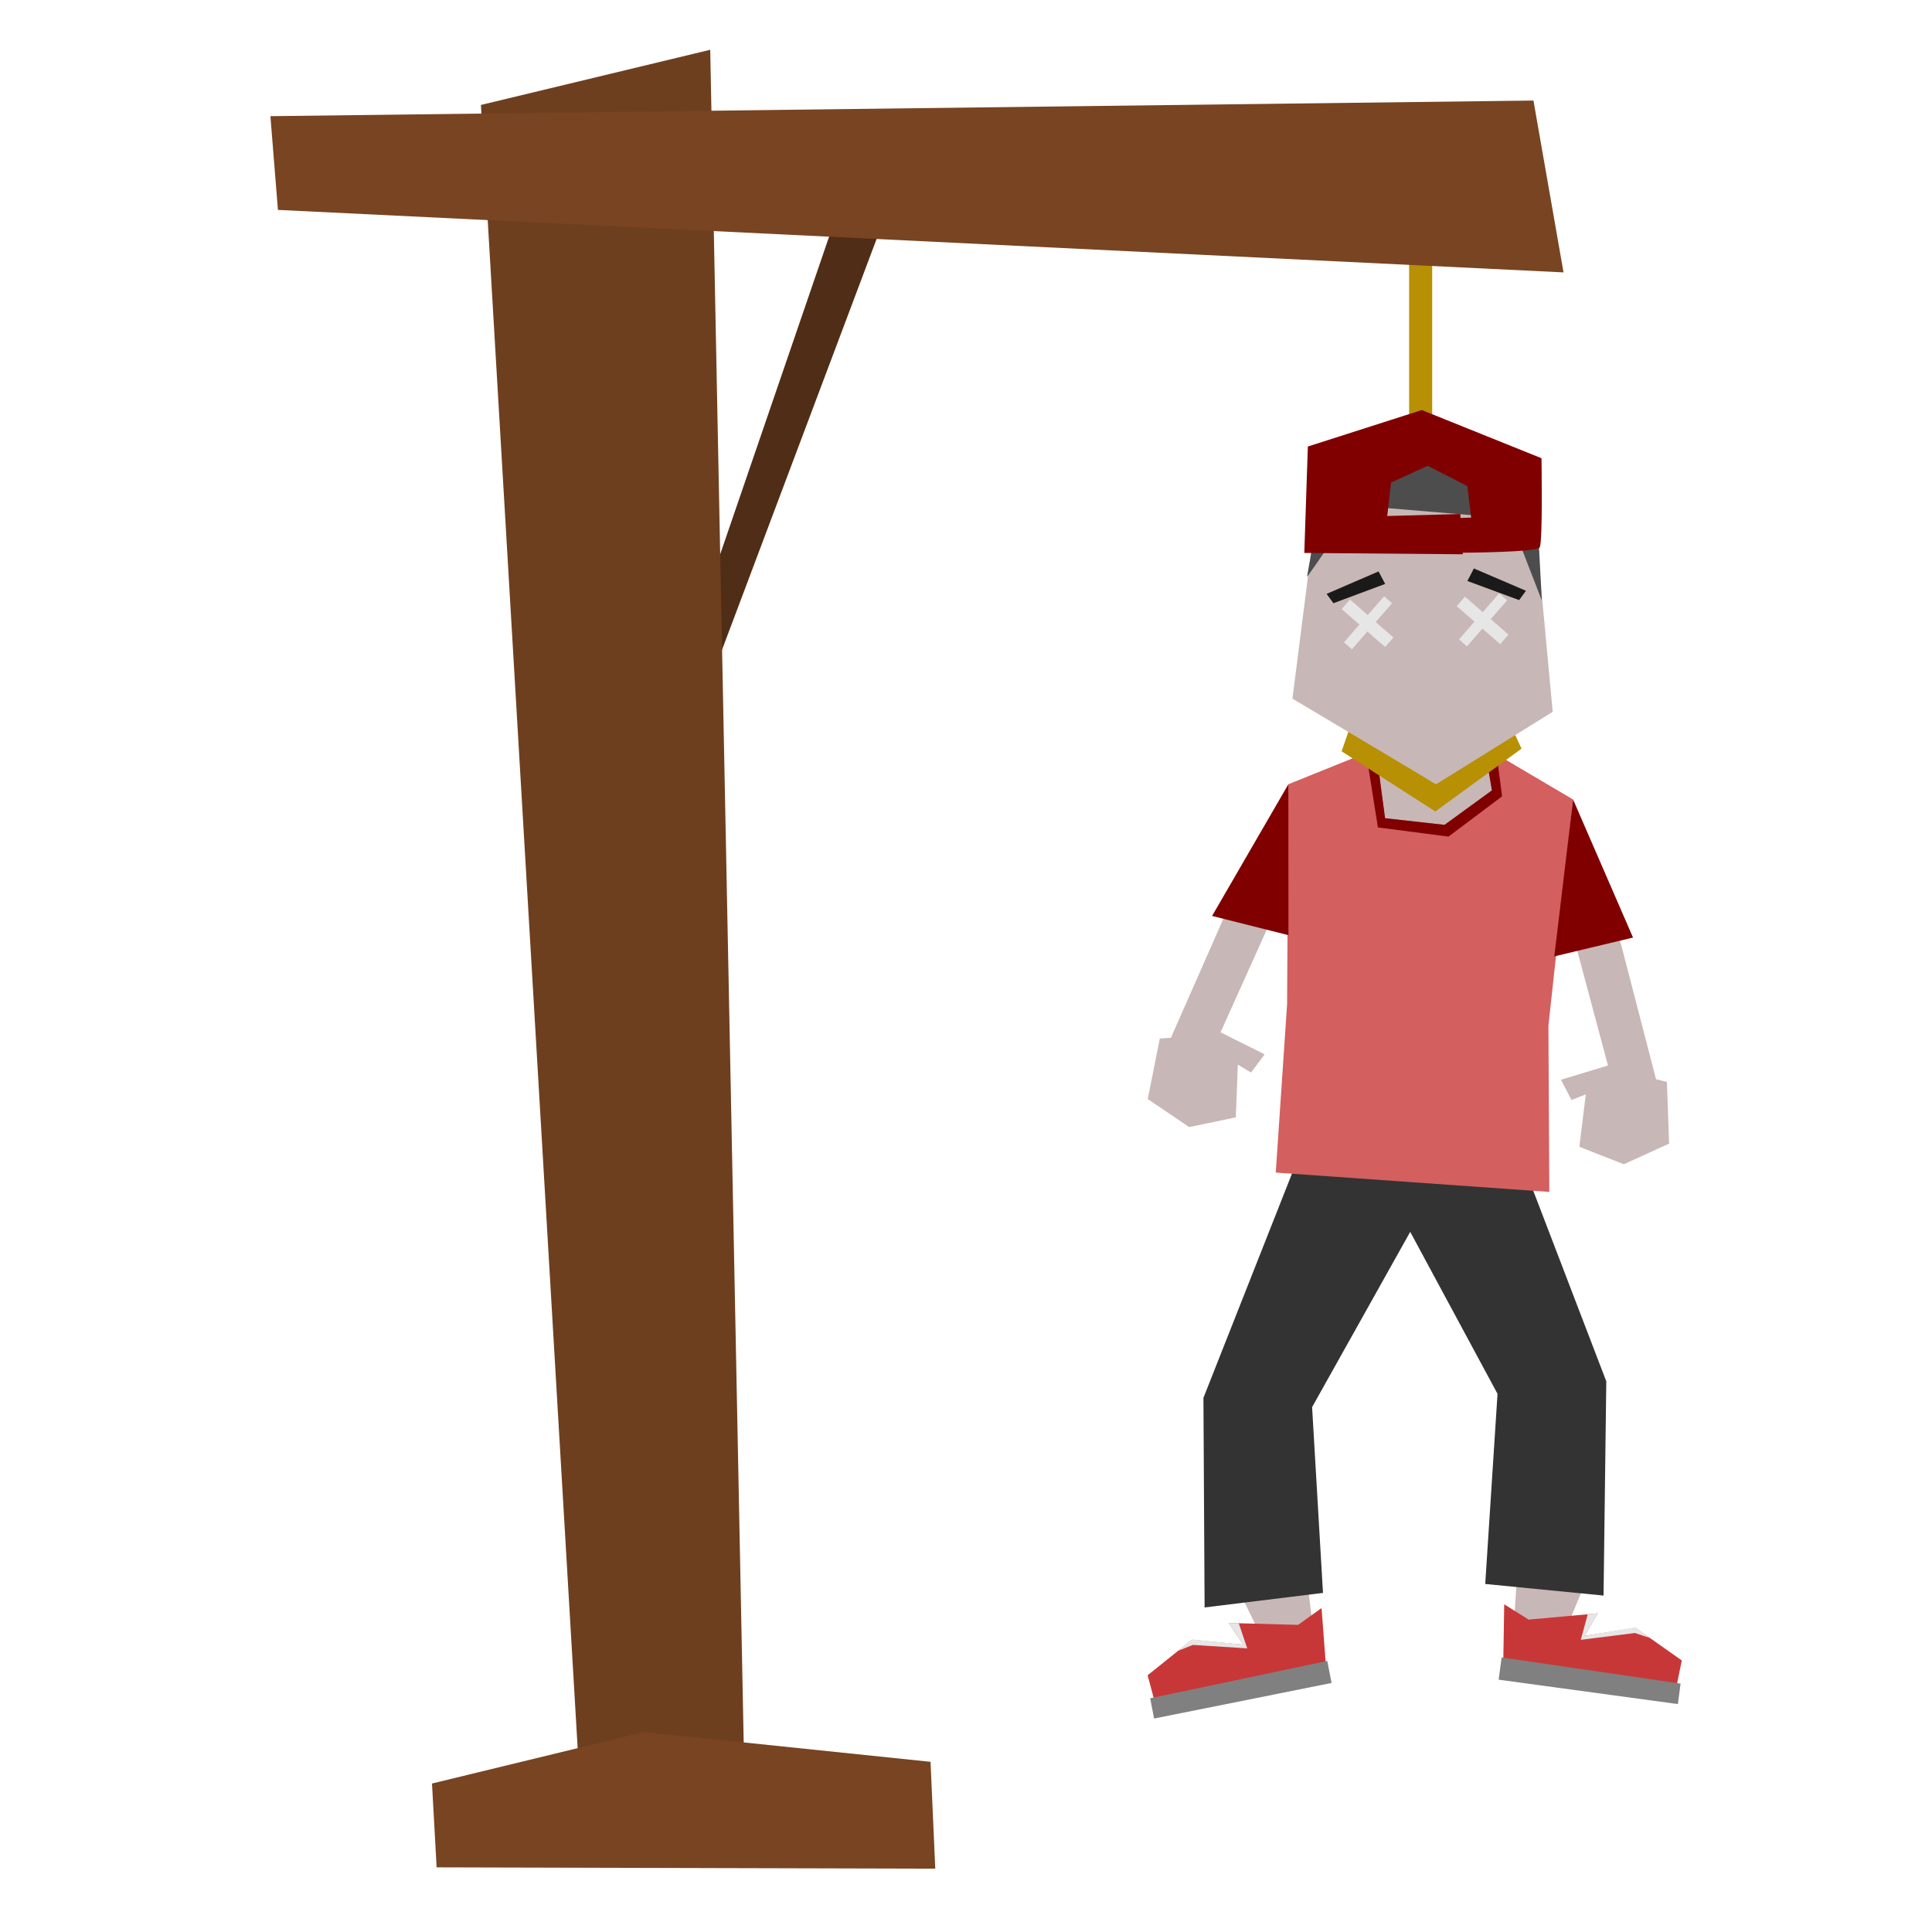 <?xml version="1.0" encoding="UTF-8" standalone="no"?>
<!-- Created with Inkscape (http://www.inkscape.org/) -->

<svg
   width="1000"
   height="1000"
   viewBox="0 0 264.583 264.583"
   version="1.1"
   id="svg1"
   inkscape:version="1.3.2 (091e20e, 2023-11-25, custom)"
   sodipodi:docname="ahorcado.svg"
   inkscape:export-filename="dead.svg"
   inkscape:export-xdpi="192"
   inkscape:export-ydpi="192"
   xmlns:inkscape="http://www.inkscape.org/namespaces/inkscape"
   xmlns:sodipodi="http://sodipodi.sourceforge.net/DTD/sodipodi-0.dtd"
   xmlns="http://www.w3.org/2000/svg"
   xmlns:svg="http://www.w3.org/2000/svg">
  <sodipodi:namedview
     id="namedview1"
     pagecolor="#ffffff"
     bordercolor="#000000"
     borderopacity="0.25"
     inkscape:showpageshadow="2"
     inkscape:pageopacity="0.0"
     inkscape:pagecheckerboard="0"
     inkscape:deskcolor="#d1d1d1"
     inkscape:document-units="mm"
     inkscape:zoom="0.5"
     inkscape:cx="609"
     inkscape:cy="365"
     inkscape:window-width="1920"
     inkscape:window-height="1009"
     inkscape:window-x="-8"
     inkscape:window-y="-8"
     inkscape:window-maximized="1"
     inkscape:current-layer="layer3" />
  <defs
     id="defs1" />
  <g
     inkscape:groupmode="layer"
     id="layer5"
     inkscape:label="Brazo derecho"
     style="display:inline">
    <path
       style="fill:#c8b7b7;fill-opacity:1;stroke:#b79003;stroke-width:0;stroke-linecap:round;stroke-linejoin:round"
       d="m 222.053,129.535 4.74,18.269 1.485,0.361 0.306,8.451 -6.205,2.826 -6.09,-2.391 0.879,-7.18 -1.954,0.77 -1.442,-2.775 6.438,-1.948 -5.066,-18.92 5.636,-1.392 z"
       id="path27-4" />
  </g>
  <g
     inkscape:groupmode="layer"
     id="layer6"
     inkscape:label="Brazo izquierdo"
     style="display:inline">
    <path
       style="fill:#c8b7b7;fill-opacity:1;stroke:#b79003;stroke-width:0;stroke-linecap:round;stroke-linejoin:round"
       d="m 167.942,124.904 -7.587,17.218 -1.522,0.104 -1.649,8.285 5.671,3.838 6.388,-1.328 0.277,-7.231 1.805,1.09 1.865,-2.493 -6.04,-3.011 8.013,-17.806 -5.338,-2.327 z"
       id="path27" />
  </g>
  <g
     inkscape:groupmode="layer"
     id="layer7"
     inkscape:label="Pierna izquierda"
     style="display:inline">
    <path
       style="display:inline;fill:#c8b7b7;fill-opacity:1;stroke:#b79003;stroke-width:0;stroke-linecap:round;stroke-linejoin:round"
       d="m 170.269,219.073 2.02,4.171 c 0,0 5.455,0.713 5.588,0.725 0.133,0.012 1.704,-1.565 1.817,-1.638 0.113,-0.073 -1.507,-11.906 -1.507,-11.906 l -9.3,0.862 z"
       id="path32" />
    <path
       style="display:inline;fill:#333333;fill-opacity:1;stroke:#b79003;stroke-width:0;stroke-linecap:round;stroke-linejoin:round"
       d="m 177.701,158.78 -12.894,32.654 0.159,28.704 16.214,-1.993 -1.491,-25.442 19.177,-34.253 z"
       id="path28"
       sodipodi:nodetypes="ccccccc" />
    <path
       style="display:inline;fill:#c83737;fill-opacity:1;stroke:#b79003;stroke-width:0;stroke-linecap:round;stroke-linejoin:round"
       d="m 168.266,222.262 2.022,2.976 -7.059,-0.68 -6.066,4.866 1.457,5.429 23.135,-4.425 -0.77,-10.207 -3.212,2.301 z"
       id="path29"
       sodipodi:nodetypes="ccccccccc" />
    <path
       style="display:inline;fill:#808080;fill-opacity:1;stroke:#b79003;stroke-width:0;stroke-linecap:round;stroke-linejoin:round"
       d="m 181.764,227.464 -24.249,5.11 0.534,2.776 24.306,-4.871 z"
       id="path30" />
    <path
       style="display:inline;fill:#e6e6e6;fill-opacity:1;stroke:#b79003;stroke-width:0;stroke-linecap:round;stroke-linejoin:round"
       d="m 170.277,225.229 -2.019,-2.966 1.385,0.026 1.162,3.449 -7.454,-0.47 -2.02,0.809 1.92,-1.562 z"
       id="path31"
       sodipodi:nodetypes="cccccccc" />
  </g>
  <g
     inkscape:groupmode="layer"
     id="layer8"
     inkscape:label="Pierna derecha"
     style="display:inline">
    <path
       style="display:inline;fill:#c8b7b7;fill-opacity:1;stroke:#b79003;stroke-width:0;stroke-linecap:round;stroke-linejoin:round"
       d="m 216.626,217.887 -1.77,4.29 c 0,0 -5.403,1.053 -5.535,1.073 -0.132,0.019 -1.793,-1.455 -1.91,-1.521 -0.117,-0.066 0.802,-11.978 0.802,-11.978 l 9.334,0.278 z"
       id="path32-7" />
    <path
       style="display:inline;fill:#c83737;fill-opacity:1;stroke:#b79003;stroke-width:0;stroke-linecap:round;stroke-linejoin:round"
       d="m 218.814,220.945 -1.843,3.097 7.006,-1.121 6.342,4.477 -1.134,5.51 -23.353,-2.968 0.167,-10.236 3.341,2.095 z"
       id="path29-1"
       sodipodi:nodetypes="ccccccccc" />
    <path
       style="display:inline;fill:#808080;fill-opacity:1;stroke:#b79003;stroke-width:0;stroke-linecap:round;stroke-linejoin:round"
       d="m 205.647,226.983 24.506,3.582 -0.369,2.804 -24.548,-3.34 z"
       id="path30-5" />
    <path
       style="display:inline;fill:#e6e6e6;fill-opacity:1;stroke:#b79003;stroke-width:0;stroke-linecap:round;stroke-linejoin:round"
       d="m 216.981,224.032 1.841,-3.087 -1.381,0.113 -0.956,3.515 7.413,-0.936 2.064,0.681 -2.008,-1.439 z"
       id="path31-9"
       sodipodi:nodetypes="cccccccc" />
    <path
       style="display:inline;fill:#333333;fill-opacity:1;stroke:#b79003;stroke-width:0;stroke-linecap:round;stroke-linejoin:round"
       d="m 207.329,156.165 12.65,33.008 -0.377,29.334 -16.203,-1.586 1.684,-26.038 -17.296,-32.089 z"
       id="path28-4"
       sodipodi:nodetypes="ccccccc" />
  </g>
  <g
     inkscape:groupmode="layer"
     id="layer4"
     inkscape:label="Torso"
     style="display:inline">
    <path
       style="fill:#d35f5f;stroke:#b79003;stroke-width:0;stroke-linecap:round;stroke-linejoin:round"
       d="m 188.654,102.473 15.065,0.108 11.711,6.906 -3.379,30.993 0.124,22.751 -37.463,-2.649 1.553,-23.066 0.171,-30.113 z"
       id="path22"
       sodipodi:nodetypes="ccccccccc" />
    <path
       style="fill:#c8b7b7;fill-opacity:1;stroke:#b79003;stroke-width:0;stroke-linecap:round;stroke-linejoin:round"
       d="m 188.49,102.904 1.147,9.145 8.286,0.922 6.431,-4.622 -0.955,-6.329 -6.366,-1.404 z"
       id="path24" />
    <path
       style="fill:#800000;fill-opacity:1;stroke:#b79003;stroke-width:0;stroke-linecap:round;stroke-linejoin:round"
       d="m 188.312,102.512 0.956,0.458 -0.757,0.312 1.177,8.771 8.13,0.908 6.492,-4.724 -0.855,-4.974 -1.237,-0.213 0.994,-0.669 1.687,0.467 0.808,6.208 -7.339,5.514 -9.669,-1.255 -1.628,-10.317 z"
       id="path25"
       sodipodi:nodetypes="ccccccccccccccc" />
    <path
       style="fill:#800000;fill-opacity:1;stroke:#b79003;stroke-width:0;stroke-linecap:round;stroke-linejoin:round"
       d="m 176.439,107.4 -10.447,18.036 10.458,2.633 z"
       id="path26"
       sodipodi:nodetypes="cccc" />
    <path
       style="fill:#800000;fill-opacity:1;stroke:#b79003;stroke-width:0;stroke-linecap:round;stroke-linejoin:round"
       d="m 215.431,109.488 8.209,18.91 -10.782,2.575 z"
       id="path26-4"
       sodipodi:nodetypes="cccc" />
  </g>
  <g
     inkscape:label="Palo"
     inkscape:groupmode="layer"
     id="layer1"
     style="display:inline">
    <path
       style="display:inline;fill:none;stroke:#b79003;stroke-width:3.16;stroke-linecap:butt;stroke-linejoin:miter;stroke-dasharray:none"
       d="m 194.555,32.493 v 43.825 l 11.837,25.695 -9.882,7.199 -10.88,-6.977 8.925,-25.918"
       id="path10"
       sodipodi:nodetypes="cccccc"
       inkscape:label="Soga" />
    <path
       style="fill:#502d16;stroke-width:0.38"
       d="M 114.251,30.35 98.293,76.881 98.807,89.182 120.943,30.35 Z"
       id="path3" />
    <path
       style="fill:#6e3f1f;fill-opacity:1;stroke-width:0.431"
       d="M 65.861,14.373 97.263,6.818 101.896,241.03 79.245,241.717 Z"
       id="path1"
       sodipodi:nodetypes="ccccc" />
    <path
       style="fill:#784421;stroke-width:0.38"
       d="M 37.032,15.91 210.003,13.77 214.121,37.303 38.062,28.746 Z"
       id="path2" />
    <path
       style="display:none;fill:#502d16;stroke-width:0.267"
       d="m 40.749,95.028 0.775,9.977 -3.358,-9.846 z"
       id="path5" />
    <path
       style="display:none;fill:#65391b;fill-opacity:1;stroke-width:0.266"
       d="m 38.328,95.157 h -1.937 l 3.39,9.815 1.97,0.13 z"
       id="path6" />
    <path
       style="display:none;fill:#6a3c1d;fill-opacity:1;stroke-width:0.265"
       d="m 40.878,95.125 22.021,-0.258 0.065,-2.196 z"
       id="path7" />
    <path
       style="display:none;fill:#6a3c1d;fill-opacity:1;stroke-width:0.265"
       d="m 63.094,106.103 -21.699,-1.098 0.387,3.875 21.44,-1.485 z"
       id="path8" />
    <path
       style="display:none;fill:#6a3c1d;fill-opacity:1;stroke-width:0.265"
       d="m 50.045,214.071 6.72,-1.154 9.332,0.775 -0.097,-2.858 c 0,0 -8.767,-2.728 -9.057,-2.761 -0.291,-0.032 -7.104,3.209 -7.104,3.209 z"
       id="path9"
       sodipodi:nodetypes="ccccscc" />
    <path
       style="display:inline;fill:#784421;fill-opacity:1;stroke:#b79003;stroke-width:0;stroke-linecap:round;stroke-linejoin:round;stroke-dasharray:none;stroke-opacity:1"
       d="m 88.182,237.202 -29.021,7.047 0.634,11.481 68.287,0.178 -0.647,-14.63 z"
       id="path17"
       sodipodi:nodetypes="cccccc" />
  </g>
  <g
     inkscape:groupmode="layer"
     id="layer3"
     inkscape:label="Cabeza"
     style="display:inline">
    <path
       style="fill:#c8b7b7;fill-opacity:1;stroke:#b79003;stroke-width:0;stroke-linecap:round;stroke-linejoin:round"
       d="m 180.863,65.312 -3.868,30.362 19.675,11.73 15.97,-9.925 -2.858,-30.632 z"
       id="path4"
       sodipodi:nodetypes="cccccc" />
    <path
       style="fill:#4d4d4d;stroke:#b79003;stroke-width:0;stroke-linecap:round;stroke-linejoin:round"
       d="m 181.467,68.866 25.327,2.126 4.355,11.245 -0.833,-15.699 -18.286,-5.549 -10.799,5.457 -2.242,12.562 c 9.707,-13.37 1.467,-6.546 2.478,-10.14 z"
       id="path15"
       sodipodi:nodetypes="cccccccc" />
    <path
       style="fill:#800000;stroke:#b79003;stroke-width:0;stroke-linecap:round;stroke-linejoin:round"
       d="m 194.712,56.153 -15.605,4.996 -0.486,14.574 21.706,0.184 -0.339,-5.515 -10.007,0.273 0.519,-4.584 5.008,-2.292 5.441,2.778 0.519,4.312 -1.481,0.055 0.255,4.758 c 0,0 10.165,-0.043 10.61,-0.72 0.445,-0.677 0.251,-12.219 0.251,-12.219 z"
       id="path14"
       sodipodi:nodetypes="ccccccccccccscc" />
    <path
       style="display:none;fill:#ffffff;stroke:#b79003;stroke-width:0;stroke-linecap:round;stroke-linejoin:round"
       d="m 185.3,80.883 -2.686,5.922 8.559,1.227 -1.408,-7.231 -4.84,0.076 z"
       id="path18" />
    <path
       style="display:none;fill:#000000;stroke:#b79003;stroke-width:0;stroke-linecap:round;stroke-linejoin:round"
       d="m 186.785,83.523 1.876,-0.096 0.507,2.252 -3.043,-0.393 z"
       id="path19"
       sodipodi:nodetypes="ccccc" />
    <path
       style="display:none;fill:#ffffff;stroke:#b79003;stroke-width:0;stroke-linecap:round;stroke-linejoin:round"
       d="m 204.928,81.004 2.623,5.952 -8.571,1.13 1.485,-7.215 4.839,0.131 z"
       id="path18-3" />
    <path
       style="display:none;fill:#000000;stroke:#b79003;stroke-width:0;stroke-linecap:round;stroke-linejoin:round"
       d="m 203.402,83.676 -1.875,-0.115 -0.534,2.246 3.047,-0.361 z"
       id="path19-9"
       sodipodi:nodetypes="ccccc" />
    <path
       style="display:inline;fill:#1a1a1a;stroke:#b79003;stroke-width:0;stroke-linecap:round;stroke-linejoin:round"
       d="m 182.612,82.606 7.081,-2.639 -0.901,-1.712 -7.118,3.077 z"
       id="path21" />
    <path
       style="display:inline;fill:#1a1a1a;stroke:#b79003;stroke-width:0;stroke-linecap:round;stroke-linejoin:round"
       d="m 208.044,82.182 -7.09,-2.616 0.892,-1.716 7.129,3.055 z"
       id="path21-5" />
    <rect
       style="fill:#e6e6e6;fill-opacity:1;stroke:none;stroke-width:0.7;stroke-dasharray:none"
       id="rect42"
       width="8.372"
       height="1.45"
       x="54.763"
       y="196.5"
       transform="rotate(-48.882)" />
    <rect
       style="fill:#e6e6e6;fill-opacity:1;stroke:none;stroke-width:0.7;stroke-dasharray:none"
       id="rect43"
       width="1.731"
       height="7.904"
       x="57.99"
       y="193.273"
       transform="rotate(-48.882)" />
    <rect
       style="display:inline;fill:#e6e6e6;fill-opacity:1;stroke:none;stroke-width:0.7;stroke-dasharray:none"
       id="rect42-8"
       width="8.372"
       height="1.45"
       x="65.422"
       y="208.107"
       transform="rotate(-48.882)" />
    <rect
       style="display:inline;fill:#e6e6e6;fill-opacity:1;stroke:none;stroke-width:0.7;stroke-dasharray:none"
       id="rect43-3"
       width="1.731"
       height="7.904"
       x="68.649"
       y="204.88"
       transform="rotate(-48.882)" />
  </g>
</svg>
